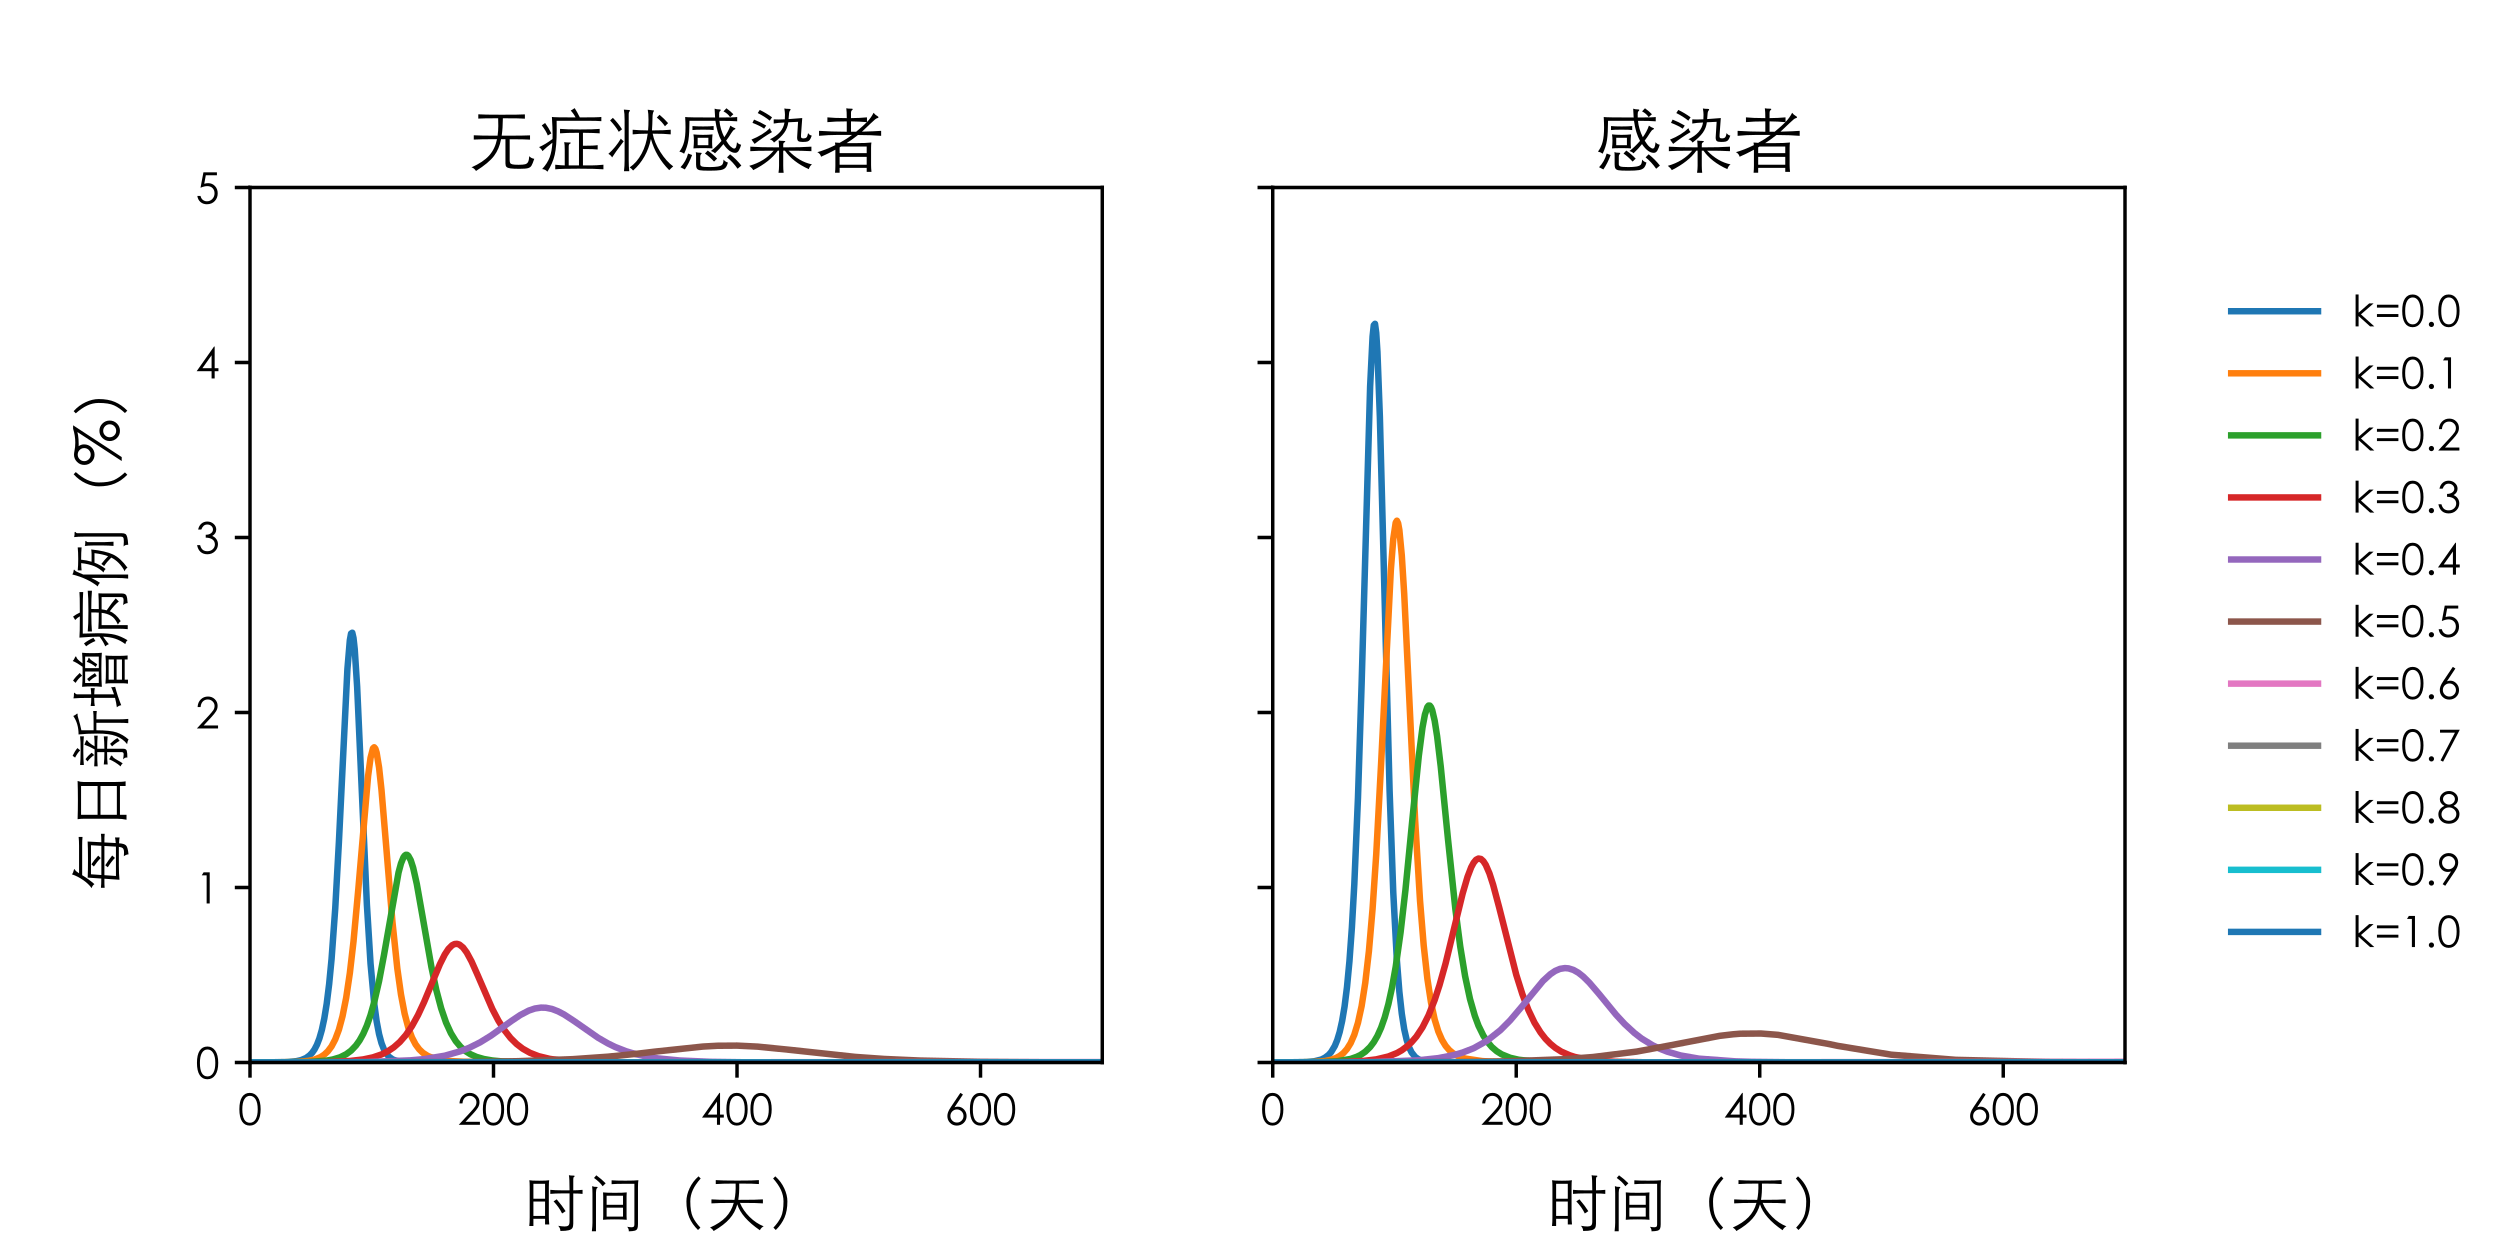 <?xml version="1.0" encoding="utf-8" standalone="no"?>
<!DOCTYPE svg PUBLIC "-//W3C//DTD SVG 1.1//EN"
  "http://www.w3.org/Graphics/SVG/1.1/DTD/svg11.dtd">
<!-- Created with matplotlib (https://matplotlib.org/) -->
<svg height="288pt" version="1.1" viewBox="0 0 576 288" width="576pt" xmlns="http://www.w3.org/2000/svg" xmlns:xlink="http://www.w3.org/1999/xlink">
 <defs>
  <style type="text/css">
*{stroke-linecap:butt;stroke-linejoin:round;}
  </style>
 </defs>
 <g id="figure_1">
  <g id="patch_1">
   <path d="M 0 288 
L 576 288 
L 576 0 
L 0 0 
z
" style="fill:#ffffff;"/>
  </g>
  <g id="axes_1">
   <g id="patch_2">
    <path d="M 57.6 244.8 
L 253.964 244.8 
L 253.964 43.2 
L 57.6 43.2 
z
" style="fill:#ffffff;"/>
   </g>
   <g id="matplotlib.axis_1">
    <g id="xtick_1">
     <g id="line2d_1">
      <defs>
       <path d="M 0 0 
L 0 3.5 
" id="ma08f1c91fb" style="stroke:#000000;stroke-width:0.8;"/>
      </defs>
      <g>
       <use style="stroke:#000000;stroke-width:0.8;" x="57.6" xlink:href="#ma08f1c91fb" y="244.8"/>
      </g>
     </g>
     <g id="text_1">
      <!-- 0 -->
      <defs>
       <path d="M 27.297 -1.797 
Q 15.703 -1.797 9.453 7.75 
Q 3.203 17.297 3.203 35.906 
Q 3.203 54.5 9.453 64.047 
Q 15.703 73.594 27.297 73.594 
Q 38.703 73.594 45.453 63.844 
Q 52.203 54.094 52.203 35.906 
Q 52.203 17.703 45.391 7.953 
Q 38.594 -1.797 27.297 -1.797 
z
M 27.5 66.797 
Q 19.203 66.797 14.594 58.797 
Q 10 50.797 10 35.703 
Q 10 4.703 27.5 4.703 
Q 36 4.703 40.75 12.844 
Q 45.5 21 45.5 35.703 
Q 45.5 50.797 40.594 58.797 
Q 35.703 66.797 27.5 66.797 
z
" id="STXihei-48"/>
      </defs>
      <g transform="translate(54.83 259.159)scale(0.1 -0.1)">
       <use xlink:href="#STXihei-48"/>
      </g>
     </g>
    </g>
    <g id="xtick_2">
     <g id="line2d_2">
      <g>
       <use style="stroke:#000000;stroke-width:0.8;" x="113.704" xlink:href="#ma08f1c91fb" y="244.8"/>
      </g>
     </g>
     <g id="text_2">
      <!-- 200 -->
      <defs>
       <path d="M 11.594 49.297 
L 4.703 49.297 
Q 5.203 60.297 12 66.938 
Q 18.797 73.594 28.594 73.594 
Q 38.094 73.594 44.438 67.344 
Q 50.797 61.094 50.797 52.094 
Q 50.797 45.406 47.25 39.703 
Q 43.703 34 36.5 26.203 
L 18.594 6.906 
L 51.797 6.906 
L 51.797 0 
L 3 0 
L 30.406 29.594 
Q 37.594 37.406 40.688 41.906 
Q 43.797 46.406 43.797 52 
Q 43.797 58 39.25 62.391 
Q 34.703 66.797 28.203 66.797 
Q 21.203 66.797 16.75 62.25 
Q 12.297 57.703 11.594 49.297 
z
" id="STXihei-50"/>
      </defs>
      <g transform="translate(105.393 259.159)scale(0.1 -0.1)">
       <use xlink:href="#STXihei-50"/>
       <use x="55.4" xlink:href="#STXihei-48"/>
       <use x="110.8" xlink:href="#STXihei-48"/>
      </g>
     </g>
    </g>
    <g id="xtick_3">
     <g id="line2d_3">
      <g>
       <use style="stroke:#000000;stroke-width:0.8;" x="169.808" xlink:href="#ma08f1c91fb" y="244.8"/>
      </g>
     </g>
     <g id="text_3">
      <!-- 400 -->
      <defs>
       <path d="M 42.594 73.594 
L 44 73.594 
L 44 23.594 
L 52.703 23.594 
L 52.703 16.703 
L 44 16.703 
L 44 0 
L 36.906 0 
L 36.906 16.703 
L 2.5 16.703 
z
M 36.906 23.594 
L 36.906 53.5 
L 15.703 23.594 
z
" id="STXihei-52"/>
      </defs>
      <g transform="translate(161.497 259.159)scale(0.1 -0.1)">
       <use xlink:href="#STXihei-52"/>
       <use x="55.4" xlink:href="#STXihei-48"/>
       <use x="110.8" xlink:href="#STXihei-48"/>
      </g>
     </g>
    </g>
    <g id="xtick_4">
     <g id="line2d_4">
      <g>
       <use style="stroke:#000000;stroke-width:0.8;" x="225.912" xlink:href="#ma08f1c91fb" y="244.8"/>
      </g>
     </g>
     <g id="text_4">
      <!-- 600 -->
      <defs>
       <path d="M 36.703 73.594 
L 42.594 69.797 
L 23.203 40.406 
Q 27.297 41.797 31 41.797 
Q 39 41.797 45 35.438 
Q 51 29.094 51 20.094 
Q 51 10.797 44.453 4.5 
Q 37.906 -1.797 28.5 -1.797 
Q 19.203 -1.797 12.953 4.594 
Q 6.703 11 6.703 20.203 
Q 6.703 24.594 8.391 29.25 
Q 10.094 33.906 14.906 41.094 
z
M 43.906 20.297 
Q 43.906 26.594 39.5 31 
Q 35.094 35.406 28.797 35.406 
Q 22.5 35.406 18.094 31 
Q 13.703 26.594 13.703 20.297 
Q 13.703 14 18.141 9.594 
Q 22.594 5.203 28.797 5.203 
Q 35 5.203 39.453 9.594 
Q 43.906 14 43.906 20.297 
z
" id="STXihei-54"/>
      </defs>
      <g transform="translate(217.601 259.159)scale(0.1 -0.1)">
       <use xlink:href="#STXihei-54"/>
       <use x="55.4" xlink:href="#STXihei-48"/>
       <use x="110.8" xlink:href="#STXihei-48"/>
      </g>
     </g>
    </g>
    <g id="text_5">
     <!-- 时间（天） -->
     <defs>
      <path d="M 74.594 51.094 
Q 74.594 70.594 73.5 76 
Q 76.094 75.297 81.297 75.297 
Q 83 75.297 83 74.5 
Q 83 73.703 81.844 73.047 
Q 80.703 72.406 80.703 69.094 
L 80.703 51.094 
Q 89.094 51.203 96 51.906 
L 96 45.203 
Q 90.594 45.906 80.703 45.906 
L 80.703 -3.703 
Q 80.703 -8.406 79.25 -10.906 
Q 77.797 -13.406 73.297 -14.594 
Q 68.797 -15.797 59.5 -15.797 
Q 59.5 -11.094 55.906 -7.297 
Q 62.594 -8.406 66.641 -8.406 
Q 70.703 -8.406 72.641 -6.797 
Q 74.594 -5.203 74.594 -0.297 
L 74.594 46 
L 61.797 46 
Q 50.906 46 42.906 45.203 
L 42.906 51.906 
Q 50.797 51.094 61.797 51.094 
z
M 15.094 4.203 
L 15.094 -7.594 
L 8.297 -7.594 
Q 9 -1.906 9 6.703 
L 9 56.594 
Q 9 64.594 8.406 67.703 
Q 11.594 66.906 24.75 66.906 
Q 37.906 66.906 41.094 67.703 
Q 40.5 65.094 40.5 56.594 
L 40.5 8.094 
Q 40.5 1.703 41.203 -5.094 
L 34.297 -5.094 
L 34.297 4.203 
z
M 34.297 37.297 
L 34.297 61.797 
L 15.094 61.797 
L 15.094 37.297 
z
M 34.297 8.906 
L 34.297 32.594 
L 15.094 32.594 
L 15.094 8.906 
z
M 68.094 16.797 
L 62.297 13 
Q 57.297 23.406 48.297 32.906 
L 53.406 36.297 
Q 62.797 25.297 68.094 16.797 
z
" id="STXihei-26102"/>
      <path d="M 34 62.594 
L 29 57.797 
Q 24.203 64.906 14.797 71.406 
L 18.594 75.797 
Q 27.797 69.094 34 62.594 
z
M 87.906 67.703 
Q 87.203 64.094 87.203 56.406 
L 87.203 -4.703 
Q 87.203 -9.797 86.047 -12.141 
Q 84.906 -14.5 81.844 -15.344 
Q 78.797 -16.203 72.094 -16.406 
Q 72.406 -12.297 69.406 -8.906 
Q 74 -9.703 76.5 -9.703 
Q 79 -9.703 80.141 -8.797 
Q 81.297 -7.906 81.297 -5 
L 81.297 61.797 
L 62.203 61.797 
Q 51.5 61.797 43.797 61.203 
L 43.797 67.594 
Q 51.297 67 66.688 67 
Q 82.094 67 87.906 67.703 
z
M 11.797 58 
Q 14.297 57.094 15.188 56.938 
Q 16.094 56.797 18.438 56.797 
Q 20.797 56.797 20.797 56.047 
Q 20.797 55.297 19.297 54.094 
Q 18.906 53.797 18.5 51.797 
Q 18.094 49.797 18.094 47.5 
L 18.094 -16.297 
L 11.297 -16.297 
Q 12.297 -7.297 12.297 -2.406 
L 12.297 45.406 
Q 12.297 51.906 11.797 58 
z
M 68.703 2.594 
Q 63.203 3.297 49.141 3.297 
Q 35.094 3.297 29.703 2.594 
Q 30 7.094 30 8.797 
L 30 41.5 
Q 30 44.5 29.703 47.703 
Q 35 47 49.094 47 
Q 63.203 47 68.703 47.703 
Q 68.406 45.203 68.406 41.5 
L 68.406 8.797 
Q 68.406 5.203 68.703 2.594 
z
M 62.594 27.297 
L 62.594 42.203 
L 35.594 42.203 
L 35.594 27.297 
z
M 35.594 22.594 
L 35.594 7.797 
L 62.594 7.797 
L 62.594 22.594 
z
" id="STXihei-38388"/>
      <path d="M 90.406 70.594 
Q 81.703 60.797 77.5 51.688 
Q 73.297 42.594 73.297 33 
Q 73.297 16.203 77.344 7.453 
Q 81.406 -1.297 89.906 -10.297 
L 86 -14.203 
Q 76.406 -4.797 71.656 6.25 
Q 66.906 17.297 66.906 32.906 
Q 66.906 43.203 72.047 54.344 
Q 77.203 65.5 86.797 74.094 
z
" id="STXihei-65288"/>
      <path d="M 47.906 62.203 
Q 25.906 62.203 15.203 61.406 
L 15.203 67.906 
Q 23.703 67.094 51.047 67.094 
Q 78.406 67.094 86.203 67.906 
L 86.203 61.406 
Q 78.406 62.203 53.797 62.203 
Q 54.203 46.906 52.297 35.406 
Q 84.406 35.406 92.797 36.203 
L 92.797 29.594 
Q 84.906 30.406 55 30.406 
Q 60.203 17.906 70.844 7.344 
Q 81.5 -3.203 94.094 -8.203 
Q 90.094 -9.906 87.797 -14.594 
Q 57.594 6.094 50.594 28.094 
Q 47 14.594 37.953 4.297 
Q 28.906 -6 11.703 -15.906 
Q 10.094 -12.594 5.797 -10.203 
Q 22.406 -2.797 31.75 6.953 
Q 41.094 16.703 44.797 30.406 
Q 18.5 30.406 8.094 29.594 
L 8.094 36.203 
Q 15.906 35.406 46 35.406 
Q 48.406 46.797 47.906 62.203 
z
" id="STXihei-22825"/>
      <path d="M 13.203 74.094 
Q 22.797 65.5 27.938 54.344 
Q 33.094 43.203 33.094 32.906 
Q 33.094 17.297 28.344 6.25 
Q 23.594 -4.797 14 -14.203 
L 10.094 -10.297 
Q 18.594 -1.297 22.641 7.453 
Q 26.703 16.203 26.703 33 
Q 26.703 42.594 22.5 51.688 
Q 18.297 60.797 9.594 70.594 
z
" id="STXihei-65289"/>
     </defs>
     <g transform="translate(120.782 281.403)scale(0.14 -0.14)">
      <use xlink:href="#STXihei-26102"/>
      <use x="100" xlink:href="#STXihei-38388"/>
      <use x="200" xlink:href="#STXihei-65288"/>
      <use x="300" xlink:href="#STXihei-22825"/>
      <use x="400" xlink:href="#STXihei-65289"/>
     </g>
    </g>
   </g>
   <g id="matplotlib.axis_2">
    <g id="ytick_1">
     <g id="line2d_5">
      <defs>
       <path d="M 0 0 
L -3.5 0 
" id="m01ebaef9dd" style="stroke:#000000;stroke-width:0.8;"/>
      </defs>
      <g>
       <use style="stroke:#000000;stroke-width:0.8;" x="57.6" xlink:href="#m01ebaef9dd" y="244.8"/>
      </g>
     </g>
     <g id="text_6">
      <!-- 0 -->
      <g transform="translate(45.059 248.48)scale(0.1 -0.1)">
       <use xlink:href="#STXihei-48"/>
      </g>
     </g>
    </g>
    <g id="ytick_2">
     <g id="line2d_6">
      <g>
       <use style="stroke:#000000;stroke-width:0.8;" x="57.6" xlink:href="#m01ebaef9dd" y="204.48"/>
      </g>
     </g>
     <g id="text_7">
      <!-- 1 -->
      <defs>
       <path d="M 18.5 71.797 
L 32.594 71.797 
L 32.594 0 
L 25.5 0 
L 25.5 64.797 
L 14.203 64.797 
z
" id="STXihei-49"/>
      </defs>
      <g transform="translate(45.059 208.16)scale(0.1 -0.1)">
       <use xlink:href="#STXihei-49"/>
      </g>
     </g>
    </g>
    <g id="ytick_3">
     <g id="line2d_7">
      <g>
       <use style="stroke:#000000;stroke-width:0.8;" x="57.6" xlink:href="#m01ebaef9dd" y="164.16"/>
      </g>
     </g>
     <g id="text_8">
      <!-- 2 -->
      <g transform="translate(45.059 167.84)scale(0.1 -0.1)">
       <use xlink:href="#STXihei-50"/>
      </g>
     </g>
    </g>
    <g id="ytick_4">
     <g id="line2d_8">
      <g>
       <use style="stroke:#000000;stroke-width:0.8;" x="57.6" xlink:href="#m01ebaef9dd" y="123.84"/>
      </g>
     </g>
     <g id="text_9">
      <!-- 3 -->
      <defs>
       <path d="M 13.203 55.203 
L 5.906 55.203 
Q 7.906 64.094 13.547 68.844 
Q 19.203 73.594 27 73.594 
Q 35.5 73.594 41.547 68.188 
Q 47.594 62.797 47.594 55.094 
Q 47.594 45.797 38.406 40.406 
Q 44.703 37.797 48.141 32.641 
Q 51.594 27.5 51.594 21.406 
Q 51.594 11.906 44.641 5.047 
Q 37.703 -1.797 27.094 -1.797 
Q 17.703 -1.797 11.594 3.547 
Q 5.5 8.906 3.5 19.203 
L 10.5 19.203 
Q 12.406 12.094 16.344 8.641 
Q 20.297 5.203 27.203 5.203 
Q 34.703 5.203 39.594 9.797 
Q 44.5 14.406 44.5 20.797 
Q 44.5 28 39.094 32.141 
Q 33.703 36.297 23.406 36.5 
L 23.406 43.094 
Q 30.797 43.094 35.438 46.5 
Q 40.094 49.906 40.094 55.094 
Q 40.094 60 36.344 63.344 
Q 32.594 66.703 27 66.703 
Q 22 66.703 18.75 63.844 
Q 15.5 61 13.203 55.203 
z
" id="STXihei-51"/>
      </defs>
      <g transform="translate(45.059 127.52)scale(0.1 -0.1)">
       <use xlink:href="#STXihei-51"/>
      </g>
     </g>
    </g>
    <g id="ytick_5">
     <g id="line2d_9">
      <g>
       <use style="stroke:#000000;stroke-width:0.8;" x="57.6" xlink:href="#m01ebaef9dd" y="83.52"/>
      </g>
     </g>
     <g id="text_10">
      <!-- 4 -->
      <g transform="translate(45.059 87.2)scale(0.1 -0.1)">
       <use xlink:href="#STXihei-52"/>
      </g>
     </g>
    </g>
    <g id="ytick_6">
     <g id="line2d_10">
      <g>
       <use style="stroke:#000000;stroke-width:0.8;" x="57.6" xlink:href="#m01ebaef9dd" y="43.2"/>
      </g>
     </g>
     <g id="text_11">
      <!-- 5 -->
      <defs>
       <path d="M 49.203 71.797 
L 49.203 65 
L 23.594 65 
L 20 45.406 
Q 24.797 46.797 29 46.797 
Q 38.406 46.797 44.703 40.141 
Q 51 33.5 51 23.297 
Q 51 12.703 44.141 5.453 
Q 37.297 -1.797 26 -1.797 
Q 17.406 -1.797 11.344 3.344 
Q 5.297 8.5 4.094 17.406 
L 11.406 17.406 
Q 12.703 11.406 16.797 8.203 
Q 20.906 5 26.297 5 
Q 33.406 5 38.547 10.297 
Q 43.703 15.594 43.703 23.5 
Q 43.703 30.703 39.203 35.344 
Q 34.703 40 27 40 
Q 20.203 40 11.406 36.203 
L 18.094 71.797 
z
" id="STXihei-53"/>
      </defs>
      <g transform="translate(45.059 46.88)scale(0.1 -0.1)">
       <use xlink:href="#STXihei-53"/>
      </g>
     </g>
    </g>
    <g id="text_12">
     <!-- 每日新增病例（%） -->
     <defs>
      <path d="M 27 60.094 
Q 20.297 49 12.297 39.906 
Q 10 43.406 5.703 44.5 
Q 12.906 49.594 19.094 58.594 
Q 25.297 67.594 28.406 76.906 
Q 31 74.703 35.797 73.703 
Q 36.906 73.5 36.906 72.797 
Q 36.906 72.094 35.406 71.547 
Q 33.906 71 30.094 65.203 
L 75.406 65.203 
Q 83.406 65.203 90 65.906 
L 90 59.5 
Q 84.5 60.094 75.297 60.094 
z
M 21.5 28.594 
L 23 51 
Q 33.203 50.5 53 50.5 
Q 72.797 50.5 82.406 51.094 
L 81.203 28.5 
Q 90.703 28.594 95.094 29.203 
L 95.094 23 
Q 90.297 23.594 80.906 23.5 
L 79.906 4.797 
Q 86.797 5.406 89.094 6.094 
L 89.094 -1.5 
Q 86.297 -0.906 79.5 -0.594 
Q 79 -9.203 75.953 -12.141 
Q 72.906 -15.094 61.297 -16.203 
Q 61.203 -12.5 58.203 -8.5 
Q 62.094 -8.797 64.406 -8.797 
Q 69.703 -8.797 71.453 -6.75 
Q 73.203 -4.703 73.594 -0.297 
L 42.703 -0.297 
Q 29.203 -0.297 19.5 -1.297 
L 21.203 23.5 
Q 10.703 23.594 6.297 23.094 
L 6.297 29.203 
Q 11.906 28.594 21.5 28.594 
z
M 27.297 28.5 
L 75.297 28.5 
L 76.297 45.594 
L 28.5 45.594 
z
M 59.203 33.703 
L 55.203 29.5 
Q 49.094 35.703 41.297 40.797 
L 44.906 44.906 
Q 51.703 40.594 59.203 33.703 
z
M 75.094 23.5 
L 27 23.5 
L 25.703 4.5 
L 74 4.5 
z
M 59.406 10.703 
L 55.406 6.094 
Q 49.703 11.906 40.094 17.906 
L 43.297 22.094 
Q 51.594 17 59.406 10.703 
z
" id="STXihei-27599"/>
      <path d="M 26.406 -2.094 
L 26.406 -12.906 
L 18.297 -12.906 
Q 19.906 -5.203 19.906 2.297 
L 19.906 58 
Q 19.906 63.297 19.094 67.594 
Q 33.297 67.094 50.641 67.094 
Q 68 67.094 82.094 67.594 
Q 80.406 63.5 80.406 58.094 
L 80.406 5.703 
Q 80.406 -6.703 81.5 -11.406 
L 73.797 -11.406 
L 73.797 -2.094 
z
M 26.406 34.703 
L 73.797 34.703 
L 73.797 61.906 
L 26.406 61.906 
z
M 73.797 29.906 
L 26.406 29.906 
L 26.406 3 
L 73.797 3 
z
" id="STXihei-26085"/>
      <path d="M 36.203 67.906 
L 32.5 63.406 
Q 27.594 68.203 20.5 71.703 
L 23.5 75.797 
Q 30.703 72.5 36.203 67.906 
z
M 65.5 41.297 
L 79.406 41.297 
Q 92.203 41.297 97.203 42 
L 97.203 36 
Q 92.5 36.703 83.5 36.703 
L 83.5 0.094 
Q 83.5 -8.094 84.203 -15.797 
L 77.203 -15.797 
Q 77.797 -9.797 77.797 0.094 
L 77.797 36.703 
L 65.5 36.703 
Q 65.406 13.594 61.953 3.344 
Q 58.5 -6.906 50.297 -16.297 
Q 46.906 -14.203 42.703 -13.906 
Q 52 -6.594 56.047 4.547 
Q 60.094 15.703 60.094 34.391 
Q 60.094 53.094 58.594 66 
Q 76.5 66 89 74.703 
Q 90.703 71 91.797 69.953 
Q 92.906 68.906 92.906 68.203 
Q 92.906 67.5 91.797 67.5 
L 90.594 67.703 
Q 89.297 67.703 82 65.5 
Q 74.703 63.297 65.5 61.406 
z
M 55.5 57.297 
Q 47.406 58.203 31.906 58.203 
Q 16.406 58.203 8.297 57.297 
L 8.297 63.5 
Q 16.406 62.594 32.406 62.594 
Q 48.406 62.594 55.5 63.5 
z
M 34 39.594 
Q 39 48.297 41.703 56.406 
Q 45.094 54.797 47.141 54.141 
Q 49.203 53.5 49.203 52.641 
Q 49.203 51.797 48.203 51.203 
Q 44.703 49.203 39 39.594 
Q 49.094 39.594 56.594 40.297 
L 56.594 34.594 
Q 49.594 35.297 35.094 35.297 
L 35.094 23.5 
Q 48.797 23.703 55.406 24.5 
L 55.406 18.094 
Q 48.797 18.906 35.094 19.094 
L 35.094 -7.703 
Q 35.094 -12.406 31.688 -13.344 
Q 28.297 -14.297 20.5 -14.297 
Q 20.703 -13.594 20.703 -12.906 
Q 20.703 -10 17.594 -7.203 
Q 22.703 -8.203 26.094 -8.203 
Q 29.5 -8.203 29.5 -5.297 
L 29.5 19.094 
Q 17.203 19.094 9.203 18.094 
L 9.203 24.5 
Q 17.203 23.5 29.5 23.5 
L 29.5 35.297 
Q 13.297 35.297 6.203 34.594 
L 6.203 40.297 
Q 13.5 39.594 34 39.594 
z
M 28.5 44.406 
L 24.703 40.297 
Q 20.594 46.5 14.203 51.297 
L 18 54.594 
Q 24.203 50 28.5 44.406 
z
M 17.906 15.906 
Q 20 13.797 21.891 13.391 
Q 23.797 13 23.797 11.75 
Q 23.797 10.5 22.297 9.906 
Q 21.5 9.594 20.047 7.891 
Q 18.594 6.203 16.141 1.703 
Q 13.703 -2.797 11.094 -6.594 
Q 8.703 -3.797 6 -3.297 
Q 13.203 5 17.906 15.906 
z
M 52.703 2 
L 48.094 -1.594 
Q 44.094 5.703 39 10.906 
L 43.203 14.094 
Q 49.906 7.297 52.703 2 
z
" id="STXihei-26032"/>
      <path d="M 70 59.406 
Q 76.594 68.594 79.5 75.594 
Q 81.797 73.297 85.703 71.797 
Q 87 71.297 87 70.547 
Q 87 69.797 85.547 69.438 
Q 84.094 69.094 82.047 67.188 
Q 80 65.297 75.594 59.5 
Q 85.406 59.594 93.094 60.203 
Q 92.406 54.5 92.406 43.594 
Q 92.406 32.703 93.094 27.703 
Q 85.906 28.5 67 28.5 
Q 48.094 28.5 37 27.703 
Q 37.703 34.703 37.703 43.797 
Q 37.703 52.906 37 60.203 
Q 46.5 59.406 55.703 59.406 
z
M 62.203 32.703 
L 62.203 55.203 
L 43.297 55.203 
L 43.297 32.703 
z
M 59.5 39.094 
L 54.797 36.094 
Q 51 43.797 45.703 48.594 
L 49.906 51.906 
Q 55.406 46 59.5 39.094 
z
M 67.797 55.203 
L 67.797 32.703 
L 86.797 32.703 
L 86.797 55.203 
z
M 78.203 52.703 
Q 80.5 50.594 82.75 50.141 
Q 85 49.703 85 49.047 
Q 85 48.406 83.594 47.797 
Q 81.5 46.906 74.203 35.406 
L 69.703 37.703 
Q 75.5 44.406 78.203 52.703 
z
M 59.797 64.094 
L 55.406 60.203 
Q 50.5 66.703 43.5 70.906 
L 47.297 75.094 
Q 53.703 70.797 59.797 64.094 
z
M 18.797 40.297 
Q 10.094 40.297 5.5 39.297 
L 5.5 46.094 
Q 10.094 45.094 18.797 45.094 
Q 18.797 67.594 18 74.406 
Q 21.094 73.594 25.594 73.594 
Q 27.297 73.594 27.297 72.844 
Q 27.297 72.094 26 71.297 
Q 24.703 70.5 24.703 68.594 
L 24.703 45.203 
Q 31 45.406 34.906 46.094 
L 34.906 39.297 
Q 31 40.094 24.703 40.203 
L 24.703 7.703 
Q 30.594 9.703 36.594 12.297 
Q 36.406 11.406 36.406 9.75 
Q 36.406 8.094 37 5.797 
Q 22.203 2 6.703 -4.203 
Q 6.297 -0.406 3.297 3 
Q 11.5 4.094 18.797 6 
z
M 48.797 -9.906 
L 48.797 -15.297 
L 42.203 -15.297 
Q 42.906 -10.594 42.906 -5.594 
L 42.906 10.797 
Q 42.906 18.406 42.203 21.797 
Q 49.094 21 66.297 21 
Q 83.5 21 88.594 21.797 
Q 88 17.906 88 10.797 
L 88 -4.203 
Q 88 -8.5 88.594 -14.703 
L 82 -14.703 
L 82 -9.906 
z
M 48.797 7.906 
L 82 7.906 
L 82 16.5 
L 48.797 16.5 
z
M 82 3.406 
L 48.797 3.406 
L 48.797 -5.406 
L 82 -5.406 
z
" id="STXihei-22686"/>
      <path d="M 19.594 31.5 
Q 19.703 43.5 18 64.594 
Q 24.203 63.906 53 63.906 
Q 50.797 68 47 71.594 
L 52.594 75 
Q 56.094 70.5 59.203 63.906 
Q 88.594 63.906 92.906 64.594 
L 92.906 58.406 
Q 84.594 59.094 64.297 59.094 
L 24.594 59.094 
Q 25.203 43.594 25.203 34.203 
Q 25.203 15.906 22.75 6.156 
Q 20.297 -3.594 13.703 -14.594 
Q 11.5 -11.797 7.297 -11 
Q 13.406 -2.797 16.203 5.641 
Q 19 14.094 19.5 25.594 
Q 11.297 19.703 7.203 16.203 
Q 6.094 19.406 3.594 22.094 
Q 11.406 25.203 19.594 31.5 
z
M 17.594 41.594 
L 12.406 38.203 
Q 8.797 47 3.703 53.5 
L 8.406 57.094 
Q 13.5 50.797 17.594 41.594 
z
M 59.406 45.094 
Q 37.094 44.906 28.094 44 
L 28.094 50.906 
Q 38.594 49.797 61.844 49.797 
Q 85.094 49.797 95.094 50.906 
L 95.094 44 
Q 83.906 45.094 65.094 45.094 
Q 65.203 38.703 64.906 32.703 
Q 81.094 32.703 90.906 33.406 
Q 90.594 30 90.594 25.203 
L 90.594 -5.5 
Q 90.594 -10.703 87.594 -12.453 
Q 84.594 -14.203 74.797 -14.797 
Q 74.5 -10.797 71.594 -7.297 
Q 76.5 -8.094 79.297 -8.094 
Q 82.094 -8.094 83.391 -7.25 
Q 84.703 -6.406 84.703 -3.703 
L 84.703 28.094 
L 64.5 28.094 
Q 63.906 23.203 62.906 19.703 
Q 76.5 10.406 82.594 4.906 
L 77.406 -0.203 
Q 72.203 6.703 61.297 14.594 
Q 57.703 5 45.094 -3.406 
Q 43.203 -0.5 39.406 1.297 
Q 49.906 5.797 53.844 12.5 
Q 57.797 19.203 58.797 28.094 
L 38.5 28.094 
L 38.5 -14.906 
L 31.906 -14.906 
Q 32.594 -8.203 32.594 -1.594 
L 32.594 25.5 
Q 32.594 31 32.203 33.5 
Q 43.906 32.703 59.094 32.703 
Q 59.5 37.797 59.406 45.094 
z
" id="STXihei-30149"/>
      <path d="M 16.203 45.203 
Q 12.703 37.703 8.094 30.703 
Q 5.906 33.5 2.203 34.297 
Q 15.703 51.297 21.906 76.203 
Q 24.906 74.406 27.344 74.25 
Q 29.797 74.094 29.797 73.438 
Q 29.797 72.797 28.75 72.094 
Q 27.703 71.406 26.344 68.844 
Q 25 66.297 21.797 58.297 
L 21.797 -15.594 
L 15.094 -15.594 
Q 16.203 -6.594 16.203 3.906 
z
M 83.406 73.297 
Q 85.703 72.703 87.344 72.641 
Q 89 72.594 90.5 72.594 
Q 92 72.594 92 71.75 
Q 92 70.906 90.891 70.297 
Q 89.797 69.703 89.797 67.703 
L 89.797 -5.094 
Q 89.797 -9.094 88.547 -11.047 
Q 87.297 -13 83.391 -14.047 
Q 79.5 -15.094 70.797 -15.703 
Q 70.797 -12.297 70.094 -10.891 
Q 69.406 -9.5 68 -8.094 
Q 73.094 -8.5 76.203 -8.5 
Q 81.297 -8.5 82.75 -7.453 
Q 84.203 -6.406 84.203 -3.703 
L 84.203 56.906 
Q 84.203 67.094 83.406 73.297 
z
M 40.594 61.703 
Q 34.594 61.703 28.594 61 
L 28.594 67.406 
Q 36.406 66.594 47.453 66.594 
Q 58.5 66.594 66.406 67.406 
L 66.406 61 
Q 58.594 61.797 46.203 61.797 
Q 45.5 53 42.906 44.594 
L 55.094 44.594 
Q 59 44.594 63.094 45.203 
Q 60.594 21.703 54.844 9.391 
Q 49.094 -2.906 33 -14.5 
Q 31.297 -10.906 27.094 -10 
Q 43.094 -1.297 49.703 12.203 
Q 42.5 19.594 35.797 23.906 
L 39.203 28.5 
Q 45.5 23.703 52 17.406 
Q 55.297 26.297 57 39.797 
L 41.297 39.797 
Q 37.406 29.703 30.906 21.406 
Q 28.5 24.297 25.203 24.797 
Q 32.094 31.797 35.594 40.297 
Q 39.094 48.797 40.594 61.703 
z
M 68.797 55.703 
Q 71 54.906 76.094 54.906 
Q 77.203 54.906 77.203 54.25 
Q 77.203 53.594 76.141 52.938 
Q 75.094 52.297 75.094 50.297 
L 75.094 24.406 
Q 75.094 19.797 75.797 8.5 
L 68.906 8.5 
Q 69.594 17.297 69.594 24.406 
L 69.594 42.406 
Q 69.594 50 68.797 55.703 
z
" id="STXihei-20363"/>
      <path d="M 67.406 75 
L 15.094 -5 
L 8.594 -5 
L 56.297 67.906 
Q 50.5 66.5 44.453 66.094 
Q 38.406 65.703 35.594 65.797 
L 33 65.906 
Q 36 61.703 36 57 
Q 36 49.797 31.141 44.75 
Q 26.297 39.703 19 39.703 
Q 12 39.703 7.094 44.594 
Q 2.203 49.5 2.203 56.594 
Q 2.203 63.703 7.25 68.594 
Q 12.297 73.5 18.906 73.5 
Q 21.594 73.5 25 72.797 
Q 31.594 71.406 38.906 71.406 
Q 50.5 71.406 61.703 75 
z
M 29.906 56.703 
Q 29.906 61.203 26.75 64.297 
Q 23.594 67.406 19.094 67.406 
Q 14.703 67.406 11.547 64.25 
Q 8.406 61.094 8.406 56.703 
Q 8.406 52.297 11.547 49.141 
Q 14.703 46 19.094 46 
Q 23.594 46 26.75 49.094 
Q 29.906 52.203 29.906 56.703 
z
M 41.5 14.797 
Q 41.5 21.703 46.453 26.703 
Q 51.406 31.703 58.297 31.703 
Q 65.297 31.703 70.25 26.75 
Q 75.203 21.797 75.203 14.797 
Q 75.203 7.797 70.25 2.844 
Q 65.297 -2.094 58.297 -2.094 
Q 51.406 -2.094 46.453 2.844 
Q 41.5 7.797 41.5 14.797 
z
M 69.094 14.797 
Q 69.094 19.203 65.938 22.344 
Q 62.797 25.5 58.297 25.5 
Q 53.906 25.5 50.797 22.344 
Q 47.703 19.203 47.703 14.797 
Q 47.703 10.406 50.797 7.25 
Q 53.906 4.094 58.297 4.094 
Q 62.797 4.094 65.938 7.188 
Q 69.094 10.297 69.094 14.797 
z
" id="STXihei-37"/>
     </defs>
     <g transform="translate(27.343 205.425)rotate(-90)scale(0.14 -0.14)">
      <use xlink:href="#STXihei-27599"/>
      <use x="100" xlink:href="#STXihei-26085"/>
      <use x="200" xlink:href="#STXihei-26032"/>
      <use x="300" xlink:href="#STXihei-22686"/>
      <use x="400" xlink:href="#STXihei-30149"/>
      <use x="500" xlink:href="#STXihei-20363"/>
      <use x="600" xlink:href="#STXihei-65288"/>
      <use x="700" xlink:href="#STXihei-37"/>
      <use x="777.5" xlink:href="#STXihei-65289"/>
     </g>
    </g>
   </g>
   <g id="line2d_11">
    <path clip-path="url(#p2e493a3b67)" d="M 57.6 244.8 
L 66.296 244.703 
L 68.26 244.501 
L 69.382 244.243 
L 70.504 243.775 
L 71.345 243.161 
L 71.906 242.58 
L 72.468 241.781 
L 73.029 240.699 
L 73.59 239.238 
L 74.151 237.293 
L 74.712 234.686 
L 75.273 231.247 
L 75.834 226.735 
L 76.395 220.931 
L 77.236 209.356 
L 78.078 194.116 
L 80.042 154.176 
L 80.603 147.508 
L 80.883 145.966 
L 81.164 145.781 
L 81.444 146.991 
L 81.725 149.558 
L 82.286 158.26 
L 83.127 176.963 
L 84.53 208.419 
L 85.371 222.005 
L 86.213 231.166 
L 86.774 235.299 
L 87.335 238.254 
L 87.896 240.336 
L 88.457 241.773 
L 89.018 242.766 
L 89.579 243.436 
L 90.421 244.057 
L 91.262 244.396 
L 92.384 244.63 
L 95.19 244.784 
L 253.964 244.8 
L 253.964 244.8 
" style="fill:none;stroke:#1f77b4;stroke-linecap:square;stroke-width:1.5;"/>
   </g>
   <g id="line2d_12">
    <path clip-path="url(#p2e493a3b67)" d="M 57.6 244.8 
L 68.26 244.695 
L 71.065 244.429 
L 72.468 244.122 
L 73.87 243.549 
L 74.712 242.992 
L 75.553 242.201 
L 76.395 241.079 
L 77.236 239.481 
L 78.078 237.245 
L 78.919 234.121 
L 79.761 229.875 
L 80.603 224.208 
L 81.444 216.935 
L 82.566 204.771 
L 84.81 178.787 
L 85.371 174.614 
L 85.932 172.426 
L 86.213 172.176 
L 86.494 172.515 
L 86.774 173.411 
L 87.335 176.826 
L 87.896 182.024 
L 89.018 195.464 
L 90.421 212.447 
L 91.543 223.151 
L 92.384 229.116 
L 93.226 233.548 
L 94.068 236.752 
L 94.909 239.029 
L 95.751 240.635 
L 96.592 241.765 
L 97.434 242.572 
L 98.556 243.291 
L 99.958 243.839 
L 101.642 244.219 
L 103.605 244.461 
L 106.971 244.655 
L 115.106 244.784 
L 253.964 244.8 
L 253.964 244.8 
" style="fill:none;stroke:#ff7f0e;stroke-linecap:square;stroke-width:1.5;"/>
   </g>
   <g id="line2d_13">
    <path clip-path="url(#p2e493a3b67)" d="M 57.6 244.8 
L 71.065 244.695 
L 75.273 244.356 
L 76.675 244.106 
L 78.358 243.597 
L 79.761 242.895 
L 80.883 242.072 
L 82.005 240.893 
L 82.847 239.715 
L 83.688 238.197 
L 84.53 236.284 
L 85.371 233.879 
L 86.213 230.916 
L 87.335 226.041 
L 88.457 220.108 
L 91.823 201.026 
L 92.384 198.943 
L 92.945 197.555 
L 93.226 197.151 
L 93.506 196.949 
L 93.787 196.957 
L 94.068 197.167 
L 94.629 198.184 
L 95.19 199.936 
L 96.031 203.665 
L 97.434 211.6 
L 99.397 222.796 
L 100.519 228.075 
L 101.642 232.313 
L 102.764 235.59 
L 103.886 238.044 
L 105.008 239.868 
L 106.13 241.2 
L 107.252 242.177 
L 108.374 242.887 
L 109.777 243.508 
L 111.46 243.993 
L 113.423 244.332 
L 115.668 244.55 
L 118.473 244.687 
L 125.486 244.784 
L 253.964 244.8 
L 253.964 244.8 
" style="fill:none;stroke:#2ca02c;stroke-linecap:square;stroke-width:1.5;"/>
   </g>
   <g id="line2d_14">
    <path clip-path="url(#p2e493a3b67)" d="M 57.6 244.8 
L 75.553 244.695 
L 80.603 244.453 
L 83.688 244.09 
L 85.932 243.613 
L 87.896 242.943 
L 89.299 242.249 
L 90.701 241.321 
L 92.104 240.086 
L 93.506 238.48 
L 94.909 236.421 
L 96.312 233.871 
L 97.714 230.86 
L 99.678 226.138 
L 101.361 222.142 
L 102.483 219.906 
L 103.325 218.631 
L 104.166 217.791 
L 104.727 217.509 
L 105.288 217.46 
L 105.849 217.63 
L 106.691 218.316 
L 107.532 219.454 
L 108.655 221.536 
L 110.057 224.685 
L 113.423 232.458 
L 114.826 235.146 
L 116.229 237.366 
L 117.631 239.158 
L 119.034 240.546 
L 120.436 241.62 
L 122.119 242.572 
L 124.083 243.339 
L 126.608 243.952 
L 128.571 244.243 
L 130.816 244.461 
L 133.901 244.63 
L 142.878 244.784 
L 253.964 244.8 
L 253.964 244.8 
" style="fill:none;stroke:#d62728;stroke-linecap:square;stroke-width:1.5;"/>
   </g>
   <g id="line2d_15">
    <path clip-path="url(#p2e493a3b67)" d="M 57.6 244.8 
L 84.53 244.695 
L 94.629 244.3 
L 97.714 244.017 
L 102.483 243.234 
L 106.13 242.193 
L 108.094 241.418 
L 110.618 240.159 
L 113.143 238.601 
L 117.912 235.178 
L 119.875 233.862 
L 121.839 232.837 
L 123.242 232.361 
L 124.644 232.151 
L 125.766 232.183 
L 127.169 232.466 
L 128.571 233.007 
L 129.974 233.741 
L 132.218 235.21 
L 137.829 239.117 
L 140.073 240.409 
L 141.756 241.232 
L 144.281 242.217 
L 146.525 242.887 
L 149.33 243.5 
L 151.574 243.856 
L 156.623 244.34 
L 163.636 244.639 
L 171.21 244.743 
L 175.699 244.768 
L 253.964 244.8 
L 253.964 244.8 
" style="fill:none;stroke:#9467bd;stroke-linecap:square;stroke-width:1.5;"/>
   </g>
   <g id="line2d_16">
    <path clip-path="url(#p2e493a3b67)" d="M 57.6 244.8 
L 106.691 244.695 
L 113.423 244.606 
L 119.314 244.501 
L 131.938 244.033 
L 140.073 243.46 
L 146.805 242.782 
L 151.013 242.282 
L 161.953 241.127 
L 165.319 240.942 
L 169.808 240.909 
L 174.577 241.143 
L 182.151 241.902 
L 197.018 243.508 
L 203.751 243.985 
L 211.886 244.348 
L 225.912 244.647 
L 241.901 244.752 
L 246.109 244.768 
L 253.964 244.784 
L 253.964 244.784 
" style="fill:none;stroke:#8c564b;stroke-linecap:square;stroke-width:1.5;"/>
   </g>
   <g id="line2d_17">
    <path clip-path="url(#p2e493a3b67)" d="M 57.6 244.8 
L 253.964 244.695 
L 253.964 244.695 
" style="fill:none;stroke:#e377c2;stroke-linecap:square;stroke-width:1.5;"/>
   </g>
   <g id="line2d_18">
    <path clip-path="url(#p2e493a3b67)" d="M 57.6 244.8 
L 253.964 244.8 
L 253.964 244.8 
" style="fill:none;stroke:#7f7f7f;stroke-linecap:square;stroke-width:1.5;"/>
   </g>
   <g id="line2d_19">
    <path clip-path="url(#p2e493a3b67)" d="M 57.6 244.8 
L 253.964 244.8 
L 253.964 244.8 
" style="fill:none;stroke:#bcbd22;stroke-linecap:square;stroke-width:1.5;"/>
   </g>
   <g id="line2d_20">
    <path clip-path="url(#p2e493a3b67)" d="M 57.6 244.8 
L 253.964 244.8 
L 253.964 244.8 
" style="fill:none;stroke:#17becf;stroke-linecap:square;stroke-width:1.5;"/>
   </g>
   <g id="line2d_21">
    <path clip-path="url(#p2e493a3b67)" d="M 57.6 244.8 
L 253.964 244.8 
L 253.964 244.8 
" style="fill:none;stroke:#1f77b4;stroke-linecap:square;stroke-width:1.5;"/>
   </g>
   <g id="patch_3">
    <path d="M 57.6 244.8 
L 57.6 43.2 
" style="fill:none;stroke:#000000;stroke-linecap:square;stroke-linejoin:miter;stroke-width:0.8;"/>
   </g>
   <g id="patch_4">
    <path d="M 253.964 244.8 
L 253.964 43.2 
" style="fill:none;stroke:#000000;stroke-linecap:square;stroke-linejoin:miter;stroke-width:0.8;"/>
   </g>
   <g id="patch_5">
    <path d="M 57.6 244.8 
L 253.964 244.8 
" style="fill:none;stroke:#000000;stroke-linecap:square;stroke-linejoin:miter;stroke-width:0.8;"/>
   </g>
   <g id="patch_6">
    <path d="M 57.6 43.2 
L 253.964 43.2 
" style="fill:none;stroke:#000000;stroke-linecap:square;stroke-linejoin:miter;stroke-width:0.8;"/>
   </g>
   <g id="text_13">
    <!-- 无症状感染者 -->
    <defs>
     <path d="M 43.703 62.203 
Q 22 62.203 15.094 61.703 
L 15.094 67.906 
Q 22.203 67.297 48.797 67.297 
Q 75.406 67.297 82.203 67.797 
L 82.203 61.594 
Q 76.297 62.203 50.5 62.203 
Q 50.406 48.094 48.797 37.094 
Q 83.703 37.094 89.594 37.594 
L 89.594 31.406 
Q 82.594 32 60.297 32 
L 60.297 2 
Q 60.297 -0.906 61.047 -2.25 
Q 61.797 -3.594 64.297 -4.188 
Q 66.797 -4.797 73.141 -4.797 
Q 79.5 -4.797 82.453 -4.047 
Q 85.406 -3.297 86.75 -0.797 
Q 88.094 1.703 88.5 7.594 
Q 91.203 4.5 95.703 3.797 
Q 93.297 -3.406 91.688 -6.047 
Q 90.094 -8.703 86.688 -9.641 
Q 83.297 -10.594 74.5 -10.594 
Q 65.703 -10.594 61.391 -10 
Q 57.094 -9.406 55.641 -7.797 
Q 54.203 -6.203 54.203 -2.797 
L 54.203 32.094 
L 47.906 32.094 
Q 45.297 18 37.75 7.953 
Q 30.203 -2.094 11.797 -13.703 
Q 9.203 -9.5 5.297 -8.5 
Q 22.203 -1 30.703 8.5 
Q 39.203 18 42.094 32.094 
Q 17.203 32.094 8.594 31.5 
L 8.594 37.703 
Q 17.797 37.094 42.906 37.094 
Q 43.906 44.5 43.906 51.047 
Q 43.906 57.594 43.703 62.203 
z
" id="STXihei-26080"/>
     <path d="M 22 32.406 
Q 22.094 35.203 22.094 38.406 
Q 22.094 48.094 21.094 64.094 
Q 23.297 63.406 55.203 63.406 
Q 51.906 69.594 48.203 73.203 
L 53.906 76.797 
Q 57.594 71.094 61.297 63.406 
Q 89 63.406 92.297 64.094 
L 92.297 58 
Q 88.297 58.594 67 58.594 
L 27.906 58.594 
Q 28 51.5 28 45.594 
Q 28 21.797 25.141 9.5 
Q 22.297 -2.797 14.594 -14.797 
Q 11.906 -11.406 7.094 -10.906 
Q 14.797 -2.406 17.938 6.141 
Q 21.094 14.703 21.797 27 
Q 13.297 20.594 7.5 14.906 
Q 6.203 17.906 2.703 20.703 
Q 12 24.703 22 32.406 
z
M 20.297 40.406 
L 15.203 37.406 
Q 12.5 44.297 6.5 52 
L 11.297 55.406 
Q 16.594 48.094 20.297 40.406 
z
M 60.094 41.297 
Q 41 41.297 32.797 40.5 
L 32.797 46.906 
Q 41.297 46.094 61.344 46.094 
Q 81.406 46.094 89.906 46.906 
L 89.906 40.5 
Q 82.797 41.094 65.797 41.297 
L 65.797 22.594 
Q 82 22.594 87 23.5 
L 87 17.203 
Q 82.594 17.906 65.797 17.906 
L 65.797 -5.703 
L 77.797 -5.703 
Q 85.297 -5.703 95.297 -4.703 
L 95.297 -11.297 
Q 84.406 -10.406 59.5 -10.406 
Q 34.594 -10.406 25.906 -11.297 
L 25.906 -4.703 
Q 34 -5.594 39.594 -5.703 
L 39.594 16.703 
Q 39.594 24.594 38.797 27.797 
Q 42.703 27.297 46.797 27.297 
Q 48.297 27.297 48.297 26.688 
Q 48.297 26.094 47.297 25.703 
Q 45.297 25 45.297 21.594 
L 45.297 -5.703 
L 60.094 -5.703 
z
" id="STXihei-30151"/>
     <path d="M 24.703 74.703 
Q 28.5 74.203 32.094 74.094 
Q 33.5 74.094 33.5 73.094 
Q 33.5 72.594 33.094 72.297 
Q 31.703 71.094 31.703 68.594 
L 31.703 1.594 
Q 31.703 -7 32.5 -14 
L 24.906 -14 
Q 25.797 -6.203 25.797 1.594 
L 25.797 59.797 
Q 25.797 69.406 24.703 74.703 
z
M 59.094 40 
Q 45 39.906 37.406 39 
L 37.406 45.703 
Q 45.297 44.797 59.594 44.703 
Q 60.203 51.594 60.203 60.391 
Q 60.203 69.203 59.094 74.5 
Q 64.797 73.594 66.5 73.594 
Q 68.203 73.594 68.203 73.094 
Q 68.203 72.594 67.594 72 
Q 67 71.406 66.5 69 
Q 66 66.594 66 64.094 
Q 65.797 53.094 65.203 44.703 
Q 83.297 44.703 92.203 45.703 
L 92.203 39 
Q 83.594 40 66.203 40 
Q 68.594 27.297 77.25 13.641 
Q 85.906 0 95.797 -7.094 
Q 93.094 -9.297 90 -12.5 
Q 70.797 6.906 63.703 32.406 
Q 57.797 4.594 38 -13.094 
Q 36.297 -10.594 33.094 -8.594 
Q 43.5 -1.5 50.297 11.25 
Q 57.094 24 59.094 40 
z
M 88.406 55.203 
L 83.906 50.703 
Q 79.406 57.297 72.203 63.203 
L 76.094 67.203 
Q 82.906 61.5 88.406 55.203 
z
M 22.094 46.297 
L 17.406 42.703 
Q 12.797 50.703 4.906 59.094 
L 8.906 62.797 
Q 16.703 54.906 22.094 46.297 
z
M 24.5 29 
Q 11.406 11.906 7.797 5.797 
Q 6.094 9 2.406 10.906 
Q 12.703 19.906 20.406 32.906 
Q 21.703 31.094 24.5 29 
z
" id="STXihei-29366"/>
     <path d="M 82.406 68 
L 77.703 63.797 
Q 74.5 68.906 68.203 72.094 
L 72.406 76.594 
Q 78.797 71.906 82.406 68 
z
M 56.594 58.5 
L 19.203 58.5 
Q 19.203 40.703 17.703 30.844 
Q 16.203 21 11.5 11.203 
Q 8.594 13.406 4.703 14.203 
Q 9.406 20.297 11.453 28.25 
Q 13.5 36.203 13.5 49 
Q 13.5 55.5 13 64 
Q 15.906 63.297 56.094 63.297 
Q 55.594 68.797 55.406 76 
Q 58.5 74.906 62.703 74.906 
Q 64.203 74.906 64.203 74.047 
Q 64.203 73.203 63.344 72.594 
Q 62.5 72 62.203 71 
Q 61.906 70 61.906 68 
Q 61.906 66 62 63.297 
Q 84.406 63.297 87.906 64 
L 87.906 57.797 
Q 80.297 58.5 62.297 58.5 
Q 63.5 46.594 69.297 34.906 
Q 75.094 42.906 78.094 51.594 
Q 81.406 49.094 84.406 48.094 
Q 85.406 47.797 85.406 47.141 
Q 85.406 46.5 83.797 45.844 
Q 82.203 45.203 79.797 41.406 
Q 75.594 34.594 72 30 
Q 75.703 23.906 78.703 21.25 
Q 81.703 18.594 83.547 18.594 
Q 85.406 18.594 86.297 20.844 
Q 87.203 23.094 87.594 27.703 
Q 90 24.703 93.594 24.094 
Q 92.406 19.703 90.453 16.047 
Q 88.5 12.406 85.094 12.406 
Q 76.594 12.406 68.094 25 
Q 62.797 18.203 55.906 11.703 
Q 53.906 13.906 50.094 15.094 
Q 57.203 20.297 65.297 29.594 
Q 58.906 41.094 56.594 58.5 
z
M 23.5 51 
Q 29.094 50.406 38.797 50.406 
Q 48.5 50.406 54 51 
L 54 45.203 
Q 49.703 45.797 38.75 45.797 
Q 27.797 45.797 23.5 45.203 
z
M 52.406 39 
Q 51.797 33.594 51.797 28.438 
Q 51.797 23.297 52.297 18.797 
Q 48.406 19.203 38.75 19.203 
Q 29.094 19.203 24.906 18.797 
Q 25.594 24.703 25.594 30 
Q 25.594 35.297 24.906 39 
Q 30.406 38.297 38.594 38.297 
Q 46.797 38.297 52.406 39 
z
M 46.406 23.406 
L 46.406 34.094 
L 31 34.094 
L 31 23.406 
z
M 59 4.094 
L 54.594 -0.203 
Q 47.906 7.094 41.5 11.406 
L 45.5 15.703 
Q 52.703 10.703 59 4.094 
z
M 74.5 -1.5 
Q 73.297 -6.594 71 -9.094 
Q 68.703 -11.594 63.844 -12.438 
Q 59 -13.297 48.141 -13.297 
Q 37.297 -13.297 34.141 -12.641 
Q 31 -12 29.844 -10.094 
Q 28.703 -8.203 28.703 -4.406 
L 28.703 7.594 
Q 28.703 11.906 28.297 13.406 
Q 31 12.5 35.406 12.5 
Q 36.797 12.5 36.797 11.844 
Q 36.797 11.203 35.75 10.25 
Q 34.703 9.297 34.703 6.906 
L 34.703 -4 
Q 34.703 -6.297 37.047 -7.188 
Q 39.406 -8.094 48.594 -8.094 
Q 55.203 -8.094 59.891 -7.344 
Q 64.594 -6.594 66.297 -4.688 
Q 68 -2.797 68.297 2.703 
Q 70.797 -0.594 74.5 -1.5 
z
M 23 9.297 
Q 18.594 -2.594 12.5 -11.5 
L 6.297 -8.297 
Q 14.297 0.094 17.203 11.406 
z
M 93.906 -5.906 
L 88.5 -10.5 
Q 81.906 -1 73.297 5.906 
L 77.703 10.297 
Q 86.5 3.406 93.906 -5.906 
z
" id="STXihei-24863"/>
     <path d="M 61.5 56.406 
Q 60.5 48.094 55.641 41.344 
Q 50.797 34.594 40.906 27.203 
Q 39.094 30.594 34.906 31.906 
Q 53.703 40.797 56 56.094 
Q 46.406 55.703 40.5 54.594 
L 40.5 60.594 
Q 43.5 60.406 47.297 60.406 
Q 51.094 60.406 56.5 60.703 
Q 56.703 63.797 56.703 67.344 
Q 56.703 70.906 55.797 76.297 
Q 58.406 75.703 63 75.703 
Q 64.797 75.703 64.797 74.891 
Q 64.797 74.094 63.938 73.188 
Q 63.094 72.297 62.688 70 
Q 62.297 67.703 61.906 61 
Q 76 61.906 81.594 62.5 
L 79.797 38 
Q 79.594 35.094 80.25 34.141 
Q 80.906 33.203 83.594 33.203 
Q 86.297 33.203 87.75 34.641 
Q 89.203 36.094 90 40.906 
Q 91.797 37.906 95.297 37.203 
Q 93.797 32.906 92.438 31.094 
Q 91.094 29.297 88.891 28.688 
Q 86.703 28.094 81.953 28.094 
Q 77.203 28.094 75.703 29.5 
Q 74.203 30.906 74.203 34.5 
Q 74.203 34.797 74.406 38 
L 75.594 57.094 
z
M 38.094 63.594 
L 34.797 58.703 
Q 27.594 64.703 17.5 69.703 
L 20.406 74.203 
Q 29.703 69.703 38.094 63.594 
z
M 29.703 51.703 
L 26.703 47.203 
Q 20.406 51.594 9.906 55.594 
L 12.203 60.297 
Q 20.797 56.906 29.703 51.703 
z
M 38 42.297 
Q 24.906 34.594 13 25.297 
L 8.5 31.5 
Q 25.094 38.203 35 47.906 
Q 35.797 44.703 38 42.297 
z
M 54.203 20.297 
Q 81.297 20.297 94.797 21.297 
L 94.797 14.797 
Q 81.703 15.594 61.906 15.5 
Q 77.203 -0.406 95.594 -4.203 
Q 92.406 -6.5 91 -11.094 
Q 67.797 -0.5 56.703 15.5 
L 54.203 15.5 
L 54.203 -6 
Q 54.203 -11.797 54.797 -16.297 
L 47.406 -16.297 
Q 48.203 -11.203 48.203 -6 
L 48.203 15.5 
L 46.297 15.5 
Q 35.406 -0.203 11 -12.5 
Q 9.5 -9.5 5.297 -6.297 
Q 27.406 -0.094 40.406 15.5 
Q 13.906 15.5 6.797 14.797 
L 6.797 21.297 
Q 20.203 20.297 48.203 20.297 
Q 48 27.297 47.594 30.094 
Q 51.406 29.594 54.297 29.594 
Q 57.203 29.594 57.203 28.844 
Q 57.203 28.094 55.703 27.344 
Q 54.203 26.594 54.203 24.594 
z
" id="STXihei-26579"/>
     <path d="M 45.703 57.703 
Q 27.797 57.703 17.797 56.594 
L 17.797 63.5 
Q 26.5 62.5 45.703 62.406 
Q 45.703 72.094 45 76.594 
Q 47.5 76 52.5 76 
Q 54.297 76 54.297 75.297 
Q 54.297 74.594 53.047 73.594 
Q 51.797 72.594 51.797 70.094 
L 51.797 62.406 
Q 64.297 62.5 74.797 63.5 
L 74.797 56.797 
Q 81 63.203 84.297 70.094 
Q 86.906 66.906 89.094 65.797 
Q 91.297 64.703 91.297 63.594 
Q 91.297 62.5 89.391 62.25 
Q 87.5 62 80.094 54.75 
Q 72.703 47.5 67.594 42.906 
Q 86.594 43.406 95.203 44.094 
L 95.203 36.906 
Q 82.203 38 61.797 38.094 
Q 53.297 31.297 45.5 26.406 
L 59.703 26.406 
Q 73.406 26.406 81.203 27.297 
Q 80.703 24.406 80.703 19.594 
L 80.703 -5 
Q 80.703 -9.5 81.297 -15 
L 74.406 -15 
L 74.406 -9.203 
L 35.406 -9.203 
L 35.406 -16.203 
L 28.797 -16.203 
Q 29.297 -11.906 29.297 -6.203 
L 29.297 16.906 
Q 19 11.297 8.703 6.797 
Q 7.5 11.406 3.297 13.406 
Q 14.703 16.406 29.203 23.5 
Q 29.094 25 28.703 27.297 
Q 31.5 26.906 35.406 26.797 
Q 45.203 32.094 53.406 38.203 
L 32.5 38.203 
Q 18.906 38.203 5.797 36.906 
L 5.797 44.094 
Q 22.5 42.906 45.703 42.797 
z
M 74.594 56.594 
Q 64.203 57.594 51.797 57.703 
L 51.797 42.797 
L 59.203 42.797 
Q 69.797 51.594 74.594 56.594 
z
M 35.406 12 
L 74.406 12 
L 74.406 21.5 
L 37.406 21.5 
L 35.406 20.297 
z
M 74.406 6.594 
L 35.406 6.594 
L 35.406 -4.703 
L 74.406 -4.703 
z
" id="STXihei-32773"/>
    </defs>
    <g transform="translate(107.782 37.2)scale(0.16 -0.16)">
     <use xlink:href="#STXihei-26080"/>
     <use x="100" xlink:href="#STXihei-30151"/>
     <use x="200" xlink:href="#STXihei-29366"/>
     <use x="300" xlink:href="#STXihei-24863"/>
     <use x="400" xlink:href="#STXihei-26579"/>
     <use x="500" xlink:href="#STXihei-32773"/>
    </g>
   </g>
  </g>
  <g id="axes_2">
   <g id="patch_7">
    <path d="M 293.236 244.8 
L 489.6 244.8 
L 489.6 43.2 
L 293.236 43.2 
z
" style="fill:#ffffff;"/>
   </g>
   <g id="matplotlib.axis_3">
    <g id="xtick_5">
     <g id="line2d_22">
      <g>
       <use style="stroke:#000000;stroke-width:0.8;" x="293.236" xlink:href="#ma08f1c91fb" y="244.8"/>
      </g>
     </g>
     <g id="text_14">
      <!-- 0 -->
      <g transform="translate(290.466 259.159)scale(0.1 -0.1)">
       <use xlink:href="#STXihei-48"/>
      </g>
     </g>
    </g>
    <g id="xtick_6">
     <g id="line2d_23">
      <g>
       <use style="stroke:#000000;stroke-width:0.8;" x="349.34" xlink:href="#ma08f1c91fb" y="244.8"/>
      </g>
     </g>
     <g id="text_15">
      <!-- 200 -->
      <g transform="translate(341.029 259.159)scale(0.1 -0.1)">
       <use xlink:href="#STXihei-50"/>
       <use x="55.4" xlink:href="#STXihei-48"/>
       <use x="110.8" xlink:href="#STXihei-48"/>
      </g>
     </g>
    </g>
    <g id="xtick_7">
     <g id="line2d_24">
      <g>
       <use style="stroke:#000000;stroke-width:0.8;" x="405.444" xlink:href="#ma08f1c91fb" y="244.8"/>
      </g>
     </g>
     <g id="text_16">
      <!-- 400 -->
      <g transform="translate(397.133 259.159)scale(0.1 -0.1)">
       <use xlink:href="#STXihei-52"/>
       <use x="55.4" xlink:href="#STXihei-48"/>
       <use x="110.8" xlink:href="#STXihei-48"/>
      </g>
     </g>
    </g>
    <g id="xtick_8">
     <g id="line2d_25">
      <g>
       <use style="stroke:#000000;stroke-width:0.8;" x="461.548" xlink:href="#ma08f1c91fb" y="244.8"/>
      </g>
     </g>
     <g id="text_17">
      <!-- 600 -->
      <g transform="translate(453.237 259.159)scale(0.1 -0.1)">
       <use xlink:href="#STXihei-54"/>
       <use x="55.4" xlink:href="#STXihei-48"/>
       <use x="110.8" xlink:href="#STXihei-48"/>
      </g>
     </g>
    </g>
    <g id="text_18">
     <!-- 时间（天） -->
     <g transform="translate(356.418 281.403)scale(0.14 -0.14)">
      <use xlink:href="#STXihei-26102"/>
      <use x="100" xlink:href="#STXihei-38388"/>
      <use x="200" xlink:href="#STXihei-65288"/>
      <use x="300" xlink:href="#STXihei-22825"/>
      <use x="400" xlink:href="#STXihei-65289"/>
     </g>
    </g>
   </g>
   <g id="matplotlib.axis_4">
    <g id="ytick_7">
     <g id="line2d_26">
      <g>
       <use style="stroke:#000000;stroke-width:0.8;" x="293.236" xlink:href="#m01ebaef9dd" y="244.8"/>
      </g>
     </g>
    </g>
    <g id="ytick_8">
     <g id="line2d_27">
      <g>
       <use style="stroke:#000000;stroke-width:0.8;" x="293.236" xlink:href="#m01ebaef9dd" y="204.48"/>
      </g>
     </g>
    </g>
    <g id="ytick_9">
     <g id="line2d_28">
      <g>
       <use style="stroke:#000000;stroke-width:0.8;" x="293.236" xlink:href="#m01ebaef9dd" y="164.16"/>
      </g>
     </g>
    </g>
    <g id="ytick_10">
     <g id="line2d_29">
      <g>
       <use style="stroke:#000000;stroke-width:0.8;" x="293.236" xlink:href="#m01ebaef9dd" y="123.84"/>
      </g>
     </g>
    </g>
    <g id="ytick_11">
     <g id="line2d_30">
      <g>
       <use style="stroke:#000000;stroke-width:0.8;" x="293.236" xlink:href="#m01ebaef9dd" y="83.52"/>
      </g>
     </g>
    </g>
    <g id="ytick_12">
     <g id="line2d_31">
      <g>
       <use style="stroke:#000000;stroke-width:0.8;" x="293.236" xlink:href="#m01ebaef9dd" y="43.2"/>
      </g>
     </g>
    </g>
   </g>
   <g id="line2d_32">
    <path clip-path="url(#p7c405df10a)" d="M 293.236 244.8 
L 301.091 244.695 
L 302.774 244.526 
L 304.457 244.106 
L 305.299 243.678 
L 306.14 243.032 
L 306.701 242.395 
L 307.543 240.982 
L 308.104 239.61 
L 308.665 237.753 
L 309.226 235.243 
L 309.787 231.901 
L 310.348 227.413 
L 310.909 221.504 
L 311.47 213.747 
L 312.031 203.778 
L 312.873 183.881 
L 313.714 157.687 
L 315.678 89.034 
L 316.239 77.58 
L 316.519 74.933 
L 316.8 74.61 
L 317.081 76.692 
L 317.361 81.1 
L 317.922 96.057 
L 318.764 128.208 
L 320.166 182.274 
L 321.008 205.618 
L 321.849 221.367 
L 322.41 228.47 
L 322.971 233.548 
L 323.532 237.132 
L 324.094 239.594 
L 324.655 241.305 
L 325.216 242.459 
L 326.057 243.525 
L 326.899 244.106 
L 327.74 244.429 
L 328.582 244.606 
L 331.668 244.784 
L 489.6 244.8 
L 489.6 244.8 
" style="fill:none;stroke:#1f77b4;stroke-linecap:square;stroke-width:1.5;"/>
   </g>
   <g id="line2d_33">
    <path clip-path="url(#p7c405df10a)" d="M 293.236 244.8 
L 302.494 244.703 
L 305.299 244.453 
L 306.701 244.162 
L 307.823 243.759 
L 308.665 243.299 
L 309.506 242.645 
L 310.348 241.692 
L 311.19 240.336 
L 312.031 238.399 
L 312.873 235.654 
L 313.714 231.812 
L 314.556 226.444 
L 315.397 219.147 
L 316.239 209.404 
L 317.081 196.909 
L 318.203 176.002 
L 320.447 131.34 
L 321.008 124.164 
L 321.569 120.41 
L 321.849 119.974 
L 322.13 120.564 
L 322.41 122.105 
L 322.971 127.974 
L 323.532 136.91 
L 324.655 160.004 
L 326.057 189.2 
L 327.179 207.588 
L 328.021 217.839 
L 328.862 225.459 
L 329.704 230.965 
L 330.545 234.88 
L 331.387 237.64 
L 332.229 239.585 
L 333.07 240.966 
L 333.912 241.943 
L 334.753 242.645 
L 335.875 243.291 
L 337.558 243.888 
L 341.486 244.469 
L 343.449 244.606 
L 347.096 244.711 
L 353.268 244.784 
L 489.6 244.8 
L 489.6 244.8 
" style="fill:none;stroke:#ff7f0e;stroke-linecap:square;stroke-width:1.5;"/>
   </g>
   <g id="line2d_34">
    <path clip-path="url(#p7c405df10a)" d="M 293.236 244.8 
L 305.018 244.695 
L 308.104 244.509 
L 311.19 243.977 
L 312.592 243.484 
L 313.434 243.081 
L 314.556 242.314 
L 315.678 241.224 
L 316.519 240.11 
L 317.361 238.665 
L 318.203 236.793 
L 319.044 234.395 
L 319.886 231.336 
L 320.727 227.502 
L 321.569 222.755 
L 322.691 214.821 
L 323.813 205.053 
L 325.496 187.949 
L 326.899 174.097 
L 327.74 167.632 
L 328.301 164.629 
L 328.862 162.909 
L 329.143 162.562 
L 329.423 162.57 
L 329.704 162.934 
L 329.984 163.636 
L 330.545 166.041 
L 331.106 169.601 
L 331.948 176.624 
L 333.631 193.494 
L 335.314 209.428 
L 336.436 218.057 
L 337.558 224.903 
L 338.681 230.149 
L 339.803 234.064 
L 340.644 236.324 
L 341.766 238.609 
L 342.608 239.916 
L 343.73 241.248 
L 344.852 242.209 
L 345.974 242.911 
L 347.938 243.71 
L 349.901 244.162 
L 353.268 244.55 
L 358.317 244.735 
L 363.647 244.784 
L 489.6 244.8 
L 489.6 244.8 
" style="fill:none;stroke:#2ca02c;stroke-linecap:square;stroke-width:1.5;"/>
   </g>
   <g id="line2d_35">
    <path clip-path="url(#p7c405df10a)" d="M 293.236 244.8 
L 308.945 244.695 
L 313.995 244.453 
L 317.081 244.082 
L 319.886 243.412 
L 321.849 242.621 
L 322.971 241.983 
L 324.374 240.925 
L 325.216 240.126 
L 326.338 238.827 
L 327.74 236.704 
L 329.143 233.935 
L 330.545 230.4 
L 331.668 226.961 
L 333.07 221.948 
L 335.314 212.722 
L 336.997 205.853 
L 338.119 202.018 
L 338.961 199.823 
L 339.522 198.781 
L 340.083 198.087 
L 340.644 197.805 
L 341.205 197.91 
L 341.766 198.418 
L 342.327 199.282 
L 343.169 201.235 
L 344.01 203.835 
L 345.413 209.089 
L 349.34 224.572 
L 350.743 229.027 
L 352.145 232.7 
L 353.548 235.63 
L 354.951 237.89 
L 356.073 239.327 
L 357.195 240.473 
L 358.317 241.402 
L 359.719 242.29 
L 361.683 243.145 
L 362.805 243.508 
L 365.33 244.065 
L 368.696 244.445 
L 372.062 244.63 
L 381.039 244.784 
L 489.6 244.8 
L 489.6 244.8 
" style="fill:none;stroke:#d62728;stroke-linecap:square;stroke-width:1.5;"/>
   </g>
   <g id="line2d_36">
    <path clip-path="url(#p7c405df10a)" d="M 293.236 244.8 
L 316.519 244.695 
L 326.618 244.3 
L 331.387 243.791 
L 335.034 243.065 
L 336.997 242.499 
L 339.522 241.515 
L 342.608 239.795 
L 345.694 237.35 
L 347.938 235.097 
L 350.462 232.119 
L 355.512 226 
L 357.195 224.459 
L 358.317 223.7 
L 359.439 223.224 
L 360.561 223.046 
L 361.403 223.119 
L 362.525 223.474 
L 363.647 224.111 
L 364.769 224.999 
L 366.171 226.388 
L 368.416 229.003 
L 372.343 233.798 
L 374.306 235.921 
L 376.551 237.987 
L 378.234 239.287 
L 380.758 240.829 
L 382.442 241.636 
L 384.125 242.298 
L 387.21 243.178 
L 391.418 243.912 
L 399.834 244.534 
L 403.481 244.647 
L 411.896 244.743 
L 414.14 244.776 
L 489.6 244.8 
L 489.6 244.8 
" style="fill:none;stroke:#9467bd;stroke-linecap:square;stroke-width:1.5;"/>
   </g>
   <g id="line2d_37">
    <path clip-path="url(#p7c405df10a)" d="M 293.236 244.8 
L 335.595 244.695 
L 341.766 244.622 
L 347.657 244.517 
L 360 244.057 
L 361.964 243.928 
L 367.013 243.541 
L 377.112 242.282 
L 384.966 240.821 
L 396.187 238.665 
L 399.273 238.302 
L 400.956 238.165 
L 405.725 238.124 
L 409.652 238.431 
L 421.434 240.554 
L 423.397 240.966 
L 435.74 243 
L 450.608 244.187 
L 471.647 244.687 
L 489.6 244.776 
L 489.6 244.776 
" style="fill:none;stroke:#8c564b;stroke-linecap:square;stroke-width:1.5;"/>
   </g>
   <g id="line2d_38">
    <path clip-path="url(#p7c405df10a)" d="M 293.236 244.8 
L 460.145 244.695 
L 464.073 244.687 
L 489.6 244.622 
L 489.6 244.622 
" style="fill:none;stroke:#e377c2;stroke-linecap:square;stroke-width:1.5;"/>
   </g>
   <g id="line2d_39">
    <path clip-path="url(#p7c405df10a)" d="M 293.236 244.8 
L 489.6 244.8 
L 489.6 244.8 
" style="fill:none;stroke:#7f7f7f;stroke-linecap:square;stroke-width:1.5;"/>
   </g>
   <g id="line2d_40">
    <path clip-path="url(#p7c405df10a)" d="M 293.236 244.8 
L 489.6 244.8 
L 489.6 244.8 
" style="fill:none;stroke:#bcbd22;stroke-linecap:square;stroke-width:1.5;"/>
   </g>
   <g id="line2d_41">
    <path clip-path="url(#p7c405df10a)" d="M 293.236 244.8 
L 489.6 244.8 
L 489.6 244.8 
" style="fill:none;stroke:#17becf;stroke-linecap:square;stroke-width:1.5;"/>
   </g>
   <g id="line2d_42">
    <path clip-path="url(#p7c405df10a)" d="M 293.236 244.8 
L 489.6 244.8 
L 489.6 244.8 
" style="fill:none;stroke:#1f77b4;stroke-linecap:square;stroke-width:1.5;"/>
   </g>
   <g id="patch_8">
    <path d="M 293.236 244.8 
L 293.236 43.2 
" style="fill:none;stroke:#000000;stroke-linecap:square;stroke-linejoin:miter;stroke-width:0.8;"/>
   </g>
   <g id="patch_9">
    <path d="M 489.6 244.8 
L 489.6 43.2 
" style="fill:none;stroke:#000000;stroke-linecap:square;stroke-linejoin:miter;stroke-width:0.8;"/>
   </g>
   <g id="patch_10">
    <path d="M 293.236 244.8 
L 489.6 244.8 
" style="fill:none;stroke:#000000;stroke-linecap:square;stroke-linejoin:miter;stroke-width:0.8;"/>
   </g>
   <g id="patch_11">
    <path d="M 293.236 43.2 
L 489.6 43.2 
" style="fill:none;stroke:#000000;stroke-linecap:square;stroke-linejoin:miter;stroke-width:0.8;"/>
   </g>
   <g id="text_19">
    <!-- 感染者 -->
    <g transform="translate(367.418 37.2)scale(0.16 -0.16)">
     <use xlink:href="#STXihei-24863"/>
     <use x="100" xlink:href="#STXihei-26579"/>
     <use x="200" xlink:href="#STXihei-32773"/>
    </g>
   </g>
  </g>
  <g id="legend_1">
   <g id="line2d_43">
    <path d="M 514.069 71.709 
L 534.069 71.709 
" style="fill:none;stroke:#1f77b4;stroke-linecap:square;stroke-width:1.5;"/>
   </g>
   <g id="line2d_44"/>
   <g id="text_20">
    <!-- k=0.0 -->
    <defs>
     <path d="M 6.594 73.594 
L 13.5 73.594 
L 13.5 31.703 
L 38 53.094 
L 48.094 53.094 
L 18.906 27.797 
L 49.797 0 
L 40.094 0 
L 13.5 23.906 
L 13.5 0 
L 6.594 0 
z
" id="STXihei-107"/>
     <path d="M 55 50 
L 55 43.297 
L 5.594 43.297 
L 5.594 50 
z
M 55 28.5 
L 55 21.797 
L 5.594 21.797 
L 5.594 28.5 
z
" id="STXihei-61"/>
     <path d="M 9.094 4.703 
Q 9.094 7.203 10.891 8.953 
Q 12.703 10.703 15.094 10.703 
Q 17.594 10.703 19.344 8.953 
Q 21.094 7.203 21.094 4.703 
Q 21.094 2.094 19.344 0.344 
Q 17.594 -1.406 15.094 -1.406 
Q 12.703 -1.406 10.891 0.391 
Q 9.094 2.203 9.094 4.703 
z
" id="STXihei-46"/>
    </defs>
    <g transform="translate(542.069 75.209)scale(0.1 -0.1)">
     <use xlink:href="#STXihei-107"/>
     <use x="50.2" xlink:href="#STXihei-61"/>
     <use x="110.8" xlink:href="#STXihei-48"/>
     <use x="166.2" xlink:href="#STXihei-46"/>
     <use x="193.9" xlink:href="#STXihei-48"/>
    </g>
   </g>
   <g id="line2d_45">
    <path d="M 514.069 86.009 
L 534.069 86.009 
" style="fill:none;stroke:#ff7f0e;stroke-linecap:square;stroke-width:1.5;"/>
   </g>
   <g id="line2d_46"/>
   <g id="text_21">
    <!-- k=0.1 -->
    <g transform="translate(542.069 89.509)scale(0.1 -0.1)">
     <use xlink:href="#STXihei-107"/>
     <use x="50.2" xlink:href="#STXihei-61"/>
     <use x="110.8" xlink:href="#STXihei-48"/>
     <use x="166.2" xlink:href="#STXihei-46"/>
     <use x="193.9" xlink:href="#STXihei-49"/>
    </g>
   </g>
   <g id="line2d_47">
    <path d="M 514.069 100.309 
L 534.069 100.309 
" style="fill:none;stroke:#2ca02c;stroke-linecap:square;stroke-width:1.5;"/>
   </g>
   <g id="line2d_48"/>
   <g id="text_22">
    <!-- k=0.2 -->
    <g transform="translate(542.069 103.809)scale(0.1 -0.1)">
     <use xlink:href="#STXihei-107"/>
     <use x="50.2" xlink:href="#STXihei-61"/>
     <use x="110.8" xlink:href="#STXihei-48"/>
     <use x="166.2" xlink:href="#STXihei-46"/>
     <use x="193.9" xlink:href="#STXihei-50"/>
    </g>
   </g>
   <g id="line2d_49">
    <path d="M 514.069 114.609 
L 534.069 114.609 
" style="fill:none;stroke:#d62728;stroke-linecap:square;stroke-width:1.5;"/>
   </g>
   <g id="line2d_50"/>
   <g id="text_23">
    <!-- k=0.3 -->
    <g transform="translate(542.069 118.109)scale(0.1 -0.1)">
     <use xlink:href="#STXihei-107"/>
     <use x="50.2" xlink:href="#STXihei-61"/>
     <use x="110.8" xlink:href="#STXihei-48"/>
     <use x="166.2" xlink:href="#STXihei-46"/>
     <use x="193.9" xlink:href="#STXihei-51"/>
    </g>
   </g>
   <g id="line2d_51">
    <path d="M 514.069 128.909 
L 534.069 128.909 
" style="fill:none;stroke:#9467bd;stroke-linecap:square;stroke-width:1.5;"/>
   </g>
   <g id="line2d_52"/>
   <g id="text_24">
    <!-- k=0.4 -->
    <g transform="translate(542.069 132.409)scale(0.1 -0.1)">
     <use xlink:href="#STXihei-107"/>
     <use x="50.2" xlink:href="#STXihei-61"/>
     <use x="110.8" xlink:href="#STXihei-48"/>
     <use x="166.2" xlink:href="#STXihei-46"/>
     <use x="193.9" xlink:href="#STXihei-52"/>
    </g>
   </g>
   <g id="line2d_53">
    <path d="M 514.069 143.209 
L 534.069 143.209 
" style="fill:none;stroke:#8c564b;stroke-linecap:square;stroke-width:1.5;"/>
   </g>
   <g id="line2d_54"/>
   <g id="text_25">
    <!-- k=0.5 -->
    <g transform="translate(542.069 146.709)scale(0.1 -0.1)">
     <use xlink:href="#STXihei-107"/>
     <use x="50.2" xlink:href="#STXihei-61"/>
     <use x="110.8" xlink:href="#STXihei-48"/>
     <use x="166.2" xlink:href="#STXihei-46"/>
     <use x="193.9" xlink:href="#STXihei-53"/>
    </g>
   </g>
   <g id="line2d_55">
    <path d="M 514.069 157.509 
L 534.069 157.509 
" style="fill:none;stroke:#e377c2;stroke-linecap:square;stroke-width:1.5;"/>
   </g>
   <g id="line2d_56"/>
   <g id="text_26">
    <!-- k=0.6 -->
    <g transform="translate(542.069 161.009)scale(0.1 -0.1)">
     <use xlink:href="#STXihei-107"/>
     <use x="50.2" xlink:href="#STXihei-61"/>
     <use x="110.8" xlink:href="#STXihei-48"/>
     <use x="166.2" xlink:href="#STXihei-46"/>
     <use x="193.9" xlink:href="#STXihei-54"/>
    </g>
   </g>
   <g id="line2d_57">
    <path d="M 514.069 171.809 
L 534.069 171.809 
" style="fill:none;stroke:#7f7f7f;stroke-linecap:square;stroke-width:1.5;"/>
   </g>
   <g id="line2d_58"/>
   <g id="text_27">
    <!-- k=0.7 -->
    <defs>
     <path d="M 7.203 71.797 
L 52.703 71.797 
L 14.297 -1.797 
L 8.406 1.203 
L 41.594 65 
L 7.203 65 
z
" id="STXihei-55"/>
    </defs>
    <g transform="translate(542.069 175.309)scale(0.1 -0.1)">
     <use xlink:href="#STXihei-107"/>
     <use x="50.2" xlink:href="#STXihei-61"/>
     <use x="110.8" xlink:href="#STXihei-48"/>
     <use x="166.2" xlink:href="#STXihei-46"/>
     <use x="193.9" xlink:href="#STXihei-55"/>
    </g>
   </g>
   <g id="line2d_59">
    <path d="M 514.069 186.109 
L 534.069 186.109 
" style="fill:none;stroke:#bcbd22;stroke-linecap:square;stroke-width:1.5;"/>
   </g>
   <g id="line2d_60"/>
   <g id="text_28">
    <!-- k=0.8 -->
    <defs>
     <path d="M 38.406 39.406 
Q 52 32.703 52 20.594 
Q 52 11 45.25 4.594 
Q 38.5 -1.797 27.594 -1.797 
Q 16.594 -1.797 10 4.594 
Q 3.406 11 3.406 20 
Q 3.406 32.594 17.297 39.406 
Q 6.797 45 6.797 54.906 
Q 6.797 62.297 12.938 67.938 
Q 19.094 73.594 28.094 73.594 
Q 36.5 73.594 42.594 68.094 
Q 48.703 62.594 48.703 54.703 
Q 48.703 45.094 38.406 39.406 
z
M 41.5 55 
Q 41.5 59.797 37.75 63.25 
Q 34 66.703 27.703 66.703 
Q 21.906 66.703 18 63.25 
Q 14.094 59.797 14.094 54.797 
Q 14.094 50 18.344 46.141 
Q 22.594 42.297 28 42.297 
Q 33.406 42.297 37.453 46.094 
Q 41.5 49.906 41.5 55 
z
M 44.797 20.5 
Q 44.797 26.594 39.844 31.188 
Q 34.906 35.797 28.094 35.797 
Q 20.797 35.797 15.688 31.047 
Q 10.594 26.297 10.594 19.797 
Q 10.594 13.406 15.297 9.203 
Q 20 5 27.703 5 
Q 35.203 5 40 9.5 
Q 44.797 14 44.797 20.5 
z
" id="STXihei-56"/>
    </defs>
    <g transform="translate(542.069 189.609)scale(0.1 -0.1)">
     <use xlink:href="#STXihei-107"/>
     <use x="50.2" xlink:href="#STXihei-61"/>
     <use x="110.8" xlink:href="#STXihei-48"/>
     <use x="166.2" xlink:href="#STXihei-46"/>
     <use x="193.9" xlink:href="#STXihei-56"/>
    </g>
   </g>
   <g id="line2d_61">
    <path d="M 514.069 200.409 
L 534.069 200.409 
" style="fill:none;stroke:#17becf;stroke-linecap:square;stroke-width:1.5;"/>
   </g>
   <g id="line2d_62"/>
   <g id="text_29">
    <!-- k=0.9 -->
    <defs>
     <path d="M 19.203 -1.797 
L 13.297 2 
L 32.703 31.406 
Q 28.906 30.094 25.203 30.094 
Q 16.594 30.094 10.75 36.297 
Q 4.906 42.5 4.906 51.5 
Q 4.906 61 11.406 67.297 
Q 17.906 73.594 27.297 73.594 
Q 36.797 73.594 42.938 67.141 
Q 49.094 60.703 49.094 51.703 
Q 49.094 46.703 47.047 41.641 
Q 45 36.594 41 30.703 
z
M 11.906 51.5 
Q 11.906 45.203 16.297 40.797 
Q 20.703 36.406 27 36.406 
Q 33.297 36.406 37.688 40.844 
Q 42.094 45.297 42.094 51.5 
Q 42.094 57.703 37.688 62.141 
Q 33.297 66.594 27 66.594 
Q 20.703 66.594 16.297 62.188 
Q 11.906 57.797 11.906 51.5 
z
" id="STXihei-57"/>
    </defs>
    <g transform="translate(542.069 203.909)scale(0.1 -0.1)">
     <use xlink:href="#STXihei-107"/>
     <use x="50.2" xlink:href="#STXihei-61"/>
     <use x="110.8" xlink:href="#STXihei-48"/>
     <use x="166.2" xlink:href="#STXihei-46"/>
     <use x="193.9" xlink:href="#STXihei-57"/>
    </g>
   </g>
   <g id="line2d_63">
    <path d="M 514.069 214.709 
L 534.069 214.709 
" style="fill:none;stroke:#1f77b4;stroke-linecap:square;stroke-width:1.5;"/>
   </g>
   <g id="line2d_64"/>
   <g id="text_30">
    <!-- k=1.0 -->
    <g transform="translate(542.069 218.209)scale(0.1 -0.1)">
     <use xlink:href="#STXihei-107"/>
     <use x="50.2" xlink:href="#STXihei-61"/>
     <use x="110.8" xlink:href="#STXihei-49"/>
     <use x="166.2" xlink:href="#STXihei-46"/>
     <use x="193.9" xlink:href="#STXihei-48"/>
    </g>
   </g>
  </g>
 </g>
 <defs>
  <clipPath id="p2e493a3b67">
   <rect height="201.6" width="196.364" x="57.6" y="43.2"/>
  </clipPath>
  <clipPath id="p7c405df10a">
   <rect height="201.6" width="196.364" x="293.236" y="43.2"/>
  </clipPath>
 </defs>
</svg>
